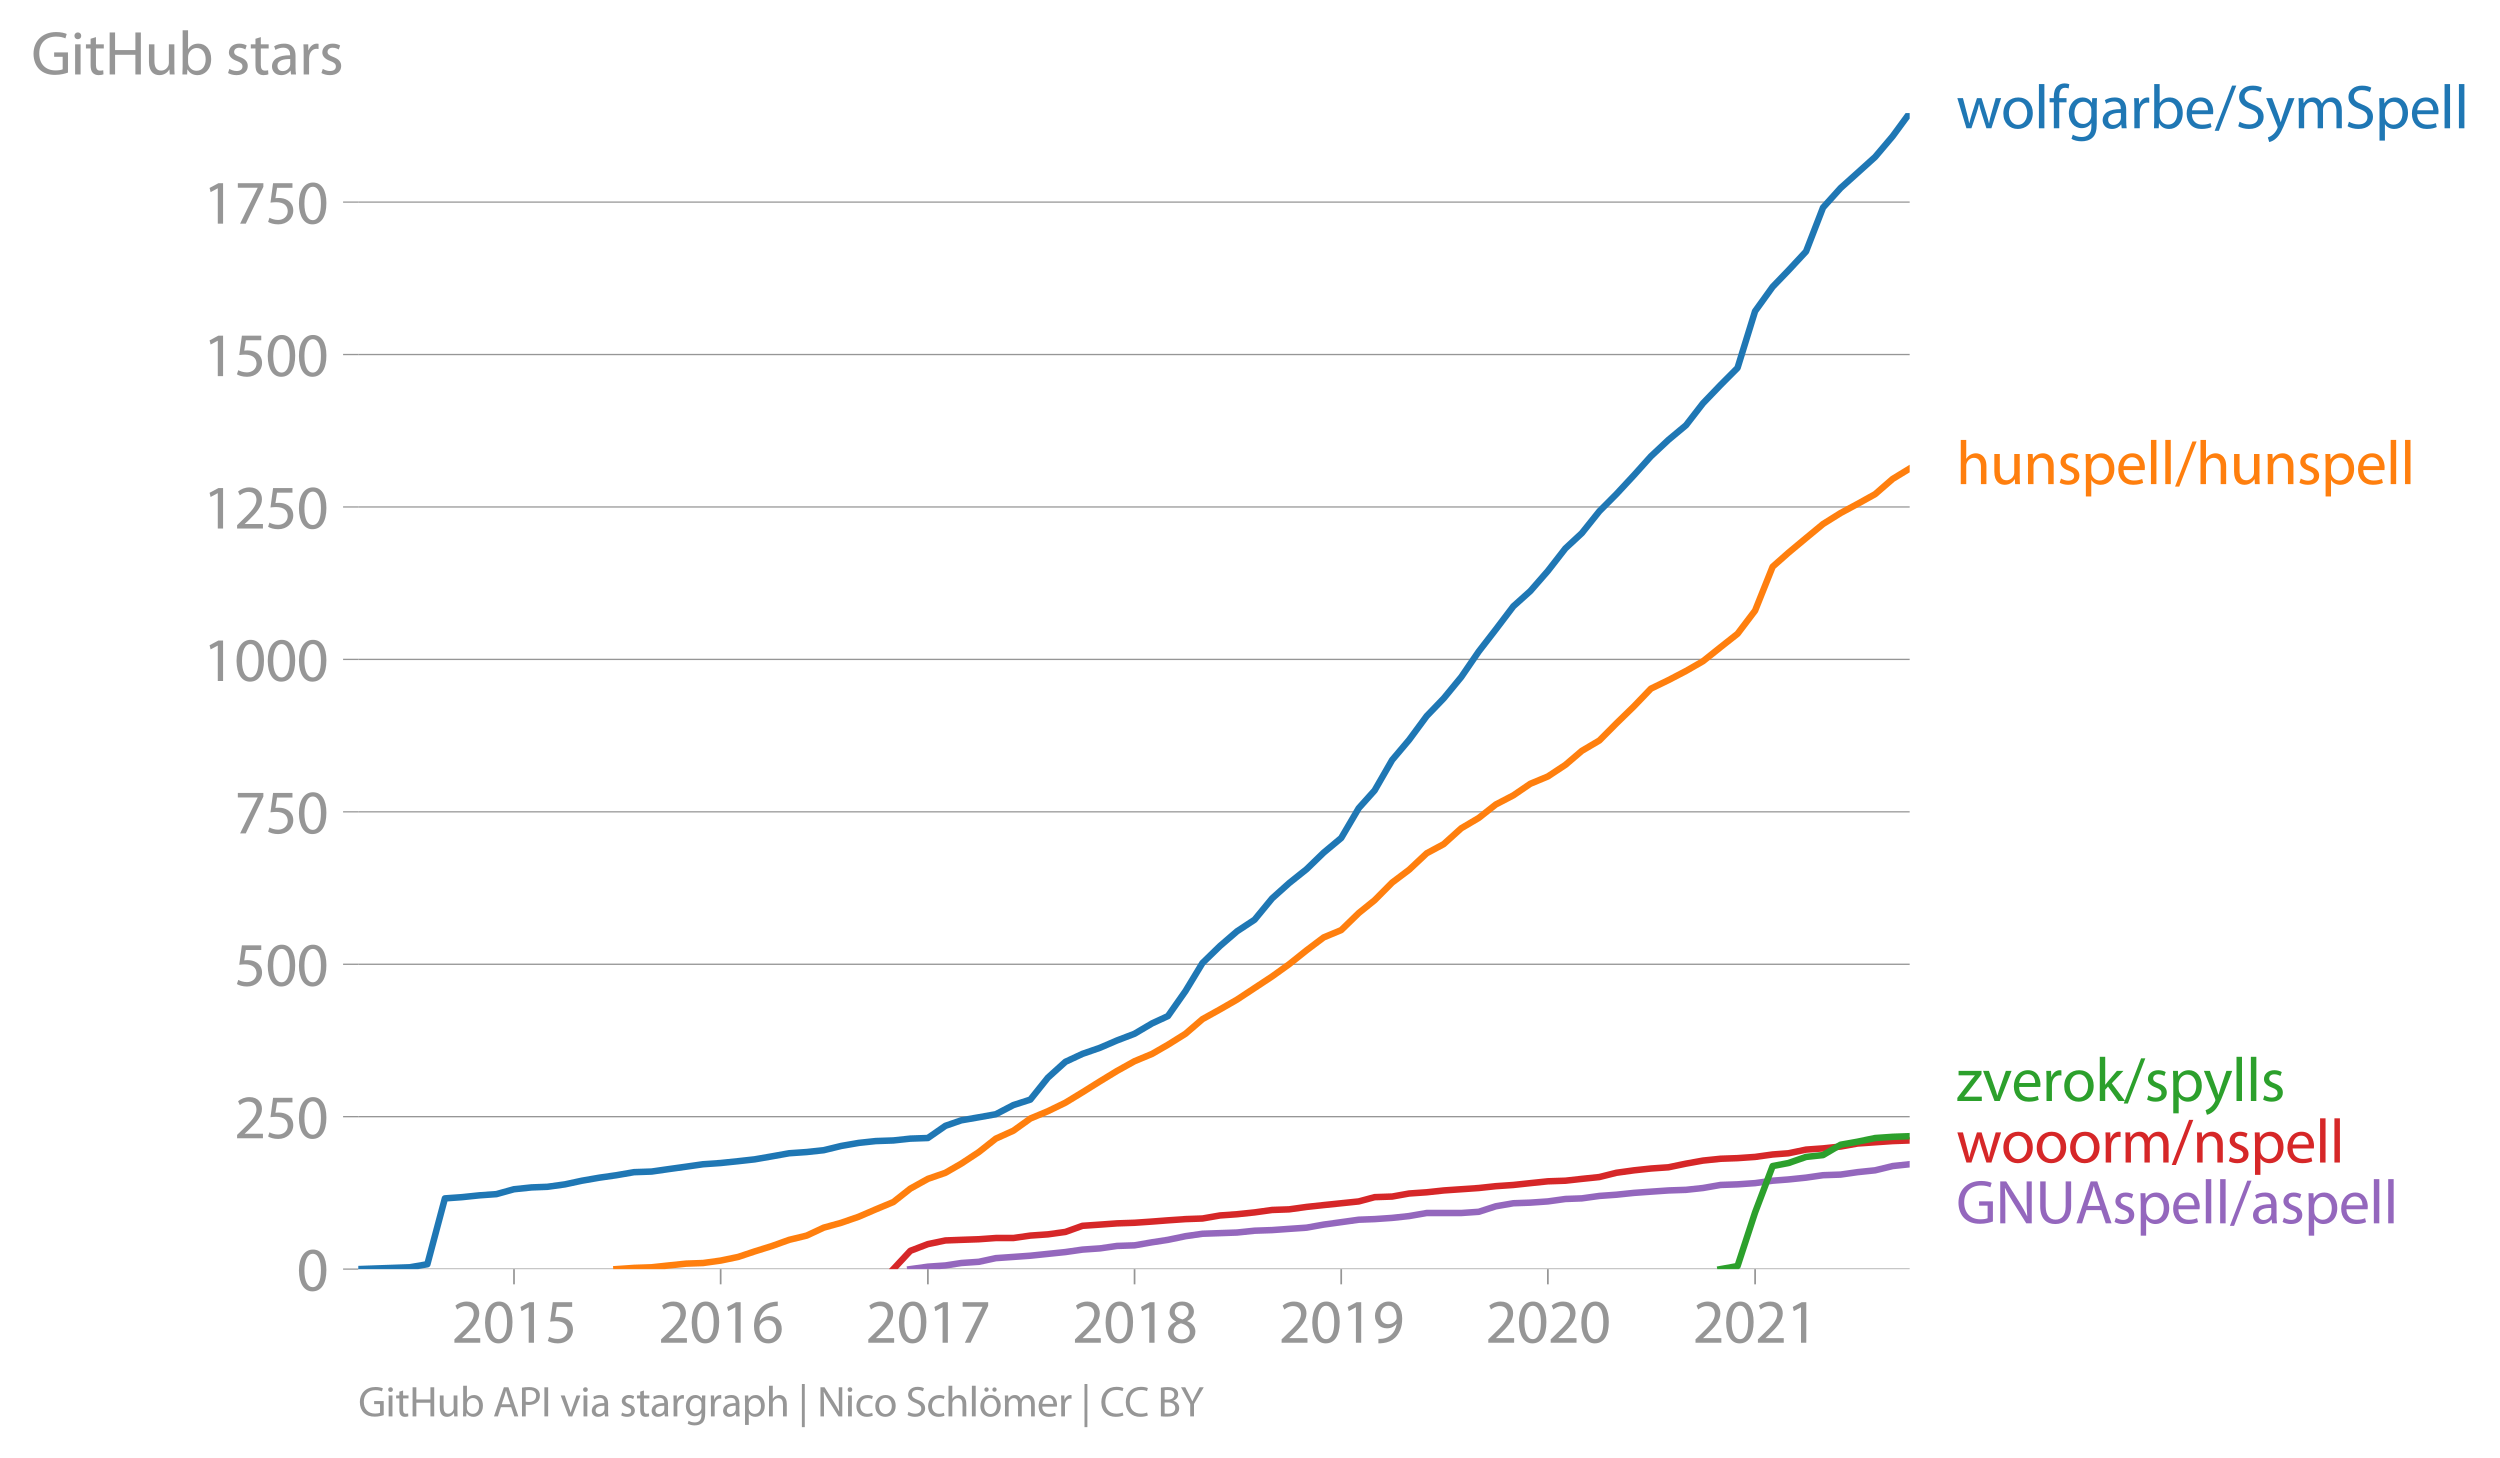 <svg height="447.56" viewBox="0 0 575.486 335.67" width="767.315" xmlns="http://www.w3.org/2000/svg" xmlns:xlink="http://www.w3.org/1999/xlink"><defs><style>*{stroke-linecap:butt;stroke-linejoin:round}</style></defs><g id="figure_1"><path d="M0 335.67h575.486V0H0z" style="fill:none" id="patch_1"/><g id="axes_1"><path d="M82.476 292.143h357.12V26.031H82.476z" style="fill:none" id="patch_2"/><g id="matplotlib.axis_1"><g id="xtick_1"><g id="line2d_1"><defs><path d="M0 0v3.5" id="m3724fbc124" style="stroke:#969696;stroke-width:.4"/></defs><use style="fill:#969696;stroke:#969696;stroke-width:.4" x="118.319" xlink:href="#m3724fbc124" y="292.143"/></g><g style="fill:#969696" transform="matrix(.14 0 0 -.14 103.955 309.083)" id="text_1"><defs><path d="M2944 0v467H1075v13l333 307c877 845 1434 1466 1434 2234 0 595-378 1209-1274 1209-480 0-890-179-1178-422l180-397c192 160 505 352 883 352 621 0 825-390 825-813-6-627-486-1164-1548-2176L288 346V0h2656z" id="MyriadPro-Regular-32" transform="scale(.016)"/><path d="M1677 4230c-845 0-1447-768-1447-2163C243 691 794-70 1606-70c922 0 1447 780 1447 2195 0 1325-499 2105-1376 2105zm-32-435c582 0 845-672 845-1696 0-1062-276-1734-852-1734-512 0-844 614-844 1696 0 1133 358 1734 851 1734z" id="MyriadPro-Regular-30" transform="scale(.016)"/><path d="M1510 0h544v4160h-480l-908-486 108-429 724 390h12V0z" id="MyriadPro-Regular-31" transform="scale(.016)"/><path d="M2771 4160H781L512 2163c154 19 339 45 576 45 832 0 1190-384 1197-922 0-556-455-902-986-902-377 0-717 128-889 230L269 186C467 58 851-70 1306-70c902 0 1548 608 1548 1420 0 525-268 884-595 1069-256 154-576 224-896 224-153 0-243-13-339-25l160 1068h1587v474z" id="MyriadPro-Regular-35" transform="scale(.016)"/></defs><use xlink:href="#MyriadPro-Regular-32"/><use x="51.3" xlink:href="#MyriadPro-Regular-30"/><use x="102.6" xlink:href="#MyriadPro-Regular-31"/><use x="153.9" xlink:href="#MyriadPro-Regular-35"/></g></g><g id="xtick_2"><use style="fill:#969696;stroke:#969696;stroke-width:.4" x="165.891" xlink:href="#m3724fbc124" y="292.143" id="line2d_2"/><g style="fill:#969696" transform="matrix(.14 0 0 -.14 151.528 309.083)" id="text_2"><defs><path d="M2662 4224c-102 0-243-6-409-32-525-64-986-275-1331-614-410-410-704-1056-704-1876C218 621 800-70 1690-70c864 0 1382 704 1382 1465 0 813-518 1344-1254 1344-461 0-807-217-1005-480h-19c96 685 563 1331 1446 1479 160 25 307 32 422 25v461zM1690 365c-589 0-903 505-916 1190 0 103 26 186 64 250 154 301 468 512 807 512 518 0 857-359 857-954s-326-998-806-998h-6z" id="MyriadPro-Regular-36" transform="scale(.016)"/></defs><use xlink:href="#MyriadPro-Regular-32"/><use x="51.3" xlink:href="#MyriadPro-Regular-30"/><use x="102.6" xlink:href="#MyriadPro-Regular-31"/><use x="153.9" xlink:href="#MyriadPro-Regular-36"/></g></g><g id="xtick_3"><use style="fill:#969696;stroke:#969696;stroke-width:.4" x="213.594" xlink:href="#m3724fbc124" y="292.143" id="line2d_3"/><g style="fill:#969696" transform="matrix(.14 0 0 -.14 199.23 309.083)" id="text_3"><defs><path d="M365 4160v-467h2035v-13L595 0h583l1811 3789v371H365z" id="MyriadPro-Regular-37" transform="scale(.016)"/></defs><use xlink:href="#MyriadPro-Regular-32"/><use x="51.3" xlink:href="#MyriadPro-Regular-30"/><use x="102.6" xlink:href="#MyriadPro-Regular-31"/><use x="153.9" xlink:href="#MyriadPro-Regular-37"/></g></g><g id="xtick_4"><use style="fill:#969696;stroke:#969696;stroke-width:.4" x="261.167" xlink:href="#m3724fbc124" y="292.143" id="line2d_4"/><g style="fill:#969696" transform="matrix(.14 0 0 -.14 246.803 309.083)" id="text_4"><defs><path d="M1062 2170c-512-218-825-589-825-1114C237 448 762-70 1632-70c794 0 1414 486 1414 1209 0 506-320 871-838 1075v20c512 243 685 620 685 972 0 519-403 1024-1210 1024-729 0-1286-448-1286-1107 0-358 198-717 659-934l6-19zm583-1831c-531 0-851 371-832 794 0 397 262 717 749 857 563-160 915-403 915-908 0-423-327-743-832-743zm6 3488c506 0 704-345 704-678 0-378-275-634-633-755-480 128-794 352-794 768 0 358 256 665 723 665z" id="MyriadPro-Regular-38" transform="scale(.016)"/></defs><use xlink:href="#MyriadPro-Regular-32"/><use x="51.3" xlink:href="#MyriadPro-Regular-30"/><use x="102.6" xlink:href="#MyriadPro-Regular-31"/><use x="153.9" xlink:href="#MyriadPro-Regular-38"/></g></g><g id="xtick_5"><use style="fill:#969696;stroke:#969696;stroke-width:.4" x="308.739" xlink:href="#m3724fbc124" y="292.143" id="line2d_5"/><g style="fill:#969696" transform="matrix(.14 0 0 -.14 294.376 309.083)" id="text_5"><defs><path d="M614-64c135-6 314 0 519 32 448 51 889 243 1209 557 410 397 717 1037 717 1952 0 1062-525 1753-1376 1753S262 3539 262 2752c0-710 480-1274 1229-1274 416 0 749 167 979 448h20c-77-492-276-857-551-1107-237-224-544-358-870-403-192-19-333-32-455-19V-64zm1024 3866c589 0 852-544 852-1255 0-89-20-153-52-205-147-249-441-435-819-435-486 0-800 365-800 883 0 589 339 1012 813 1012h6z" id="MyriadPro-Regular-39" transform="scale(.016)"/></defs><use xlink:href="#MyriadPro-Regular-32"/><use x="51.3" xlink:href="#MyriadPro-Regular-30"/><use x="102.6" xlink:href="#MyriadPro-Regular-31"/><use x="153.9" xlink:href="#MyriadPro-Regular-39"/></g></g><g id="xtick_6"><use style="fill:#969696;stroke:#969696;stroke-width:.4" x="356.312" xlink:href="#m3724fbc124" y="292.143" id="line2d_6"/><g style="fill:#969696" transform="matrix(.14 0 0 -.14 341.949 309.083)" id="text_6"><use xlink:href="#MyriadPro-Regular-32"/><use x="51.3" xlink:href="#MyriadPro-Regular-30"/><use x="102.6" xlink:href="#MyriadPro-Regular-32"/><use x="153.9" xlink:href="#MyriadPro-Regular-30"/></g></g><g id="xtick_7"><use style="fill:#969696;stroke:#969696;stroke-width:.4" x="404.015" xlink:href="#m3724fbc124" y="292.143" id="line2d_7"/><g style="fill:#969696" transform="matrix(.14 0 0 -.14 389.651 309.083)" id="text_7"><use xlink:href="#MyriadPro-Regular-32"/><use x="51.3" xlink:href="#MyriadPro-Regular-30"/><use x="102.6" xlink:href="#MyriadPro-Regular-32"/><use x="153.9" xlink:href="#MyriadPro-Regular-31"/></g></g></g><g id="matplotlib.axis_2"><g id="ytick_1"><path clip-path="url(#p91292791f6)" d="M82.476 292.143h357.12" style="fill:none;stroke:#969696;stroke-linecap:square;stroke-width:.3" id="line2d_8"/><g id="line2d_9"><defs><path d="M0 0h-3.5" id="m189ceb943d" style="stroke:#969696;stroke-width:.3"/></defs><use style="fill:#969696;stroke:#969696;stroke-width:.3" x="82.476" xlink:href="#m189ceb943d" y="292.143"/></g><use xlink:href="#MyriadPro-Regular-30" style="fill:#969696" transform="matrix(.14 0 0 -.14 68.295 297.113)" id="text_8"/></g><g id="ytick_2"><path clip-path="url(#p91292791f6)" d="M82.476 257.054h357.12" style="fill:none;stroke:#969696;stroke-linecap:square;stroke-width:.3" id="line2d_10"/><use style="fill:#969696;stroke:#969696;stroke-width:.3" x="82.476" xlink:href="#m189ceb943d" y="257.054" id="line2d_11"/><g style="fill:#969696" transform="matrix(.14 0 0 -.14 53.932 262.024)" id="text_9"><use xlink:href="#MyriadPro-Regular-32"/><use x="51.3" xlink:href="#MyriadPro-Regular-35"/><use x="102.6" xlink:href="#MyriadPro-Regular-30"/></g></g><g id="ytick_3"><path clip-path="url(#p91292791f6)" d="M82.476 221.966h357.12" style="fill:none;stroke:#969696;stroke-linecap:square;stroke-width:.3" id="line2d_12"/><use style="fill:#969696;stroke:#969696;stroke-width:.3" x="82.476" xlink:href="#m189ceb943d" y="221.966" id="line2d_13"/><g style="fill:#969696" transform="matrix(.14 0 0 -.14 53.932 226.936)" id="text_10"><use xlink:href="#MyriadPro-Regular-35"/><use x="51.3" xlink:href="#MyriadPro-Regular-30"/><use x="102.6" xlink:href="#MyriadPro-Regular-30"/></g></g><g id="ytick_4"><path clip-path="url(#p91292791f6)" d="M82.476 186.877h357.12" style="fill:none;stroke:#969696;stroke-linecap:square;stroke-width:.3" id="line2d_14"/><use style="fill:#969696;stroke:#969696;stroke-width:.3" x="82.476" xlink:href="#m189ceb943d" y="186.877" id="line2d_15"/><g style="fill:#969696" transform="matrix(.14 0 0 -.14 53.932 191.847)" id="text_11"><use xlink:href="#MyriadPro-Regular-37"/><use x="51.3" xlink:href="#MyriadPro-Regular-35"/><use x="102.6" xlink:href="#MyriadPro-Regular-30"/></g></g><g id="ytick_5"><path clip-path="url(#p91292791f6)" d="M82.476 151.789h357.12" style="fill:none;stroke:#969696;stroke-linecap:square;stroke-width:.3" id="line2d_16"/><use style="fill:#969696;stroke:#969696;stroke-width:.3" x="82.476" xlink:href="#m189ceb943d" y="151.789" id="line2d_17"/><g style="fill:#969696" transform="matrix(.14 0 0 -.14 46.75 156.759)" id="text_12"><use xlink:href="#MyriadPro-Regular-31"/><use x="51.3" xlink:href="#MyriadPro-Regular-30"/><use x="102.6" xlink:href="#MyriadPro-Regular-30"/><use x="153.9" xlink:href="#MyriadPro-Regular-30"/></g></g><g id="ytick_6"><path clip-path="url(#p91292791f6)" d="M82.476 116.7h357.12" style="fill:none;stroke:#969696;stroke-linecap:square;stroke-width:.3" id="line2d_18"/><use style="fill:#969696;stroke:#969696;stroke-width:.3" x="82.476" xlink:href="#m189ceb943d" y="116.7" id="line2d_19"/><g style="fill:#969696" transform="matrix(.14 0 0 -.14 46.75 121.67)" id="text_13"><use xlink:href="#MyriadPro-Regular-31"/><use x="51.3" xlink:href="#MyriadPro-Regular-32"/><use x="102.6" xlink:href="#MyriadPro-Regular-35"/><use x="153.9" xlink:href="#MyriadPro-Regular-30"/></g></g><g id="ytick_7"><path clip-path="url(#p91292791f6)" d="M82.476 81.611h357.12" style="fill:none;stroke:#969696;stroke-linecap:square;stroke-width:.3" id="line2d_20"/><use style="fill:#969696;stroke:#969696;stroke-width:.3" x="82.476" xlink:href="#m189ceb943d" y="81.611" id="line2d_21"/><g style="fill:#969696" transform="matrix(.14 0 0 -.14 46.75 86.581)" id="text_14"><use xlink:href="#MyriadPro-Regular-31"/><use x="51.3" xlink:href="#MyriadPro-Regular-35"/><use x="102.6" xlink:href="#MyriadPro-Regular-30"/><use x="153.9" xlink:href="#MyriadPro-Regular-30"/></g></g><g id="ytick_8"><path clip-path="url(#p91292791f6)" d="M82.476 46.523h357.12" style="fill:none;stroke:#969696;stroke-linecap:square;stroke-width:.3" id="line2d_22"/><use style="fill:#969696;stroke:#969696;stroke-width:.3" x="82.476" xlink:href="#m189ceb943d" y="46.523" id="line2d_23"/><g style="fill:#969696" transform="matrix(.14 0 0 -.14 46.75 51.493)" id="text_15"><use xlink:href="#MyriadPro-Regular-31"/><use x="51.3" xlink:href="#MyriadPro-Regular-37"/><use x="102.6" xlink:href="#MyriadPro-Regular-35"/><use x="153.9" xlink:href="#MyriadPro-Regular-30"/></g></g><g style="fill:#969696" transform="matrix(.14 0 0 -.14 7.2 17.14)" id="text_16"><defs><path d="M3770 2266H2349v-448h877V531c-128-64-378-115-743-115-1005 0-1664 646-1664 1741 0 1081 685 1734 1735 1734 435 0 723-83 953-185l135 454c-186 90-576 198-1076 198-1446 0-2329-940-2336-2227 0-672 231-1248 602-1606 422-403 960-570 1613-570 582 0 1075 147 1325 237v2074z" id="MyriadPro-Regular-47" transform="scale(.016)"/><path d="M1030 0v3098H467V0h563zM749 4320c-205 0-352-154-352-352 0-192 141-346 339-346 224 0 365 154 358 346 0 198-134 352-345 352z" id="MyriadPro-Regular-69" transform="scale(.016)"/><path d="M595 3667v-569H115v-429h480V979c0-365 58-640 218-806C947 19 1158-70 1421-70c217 0 390 38 499 83l-26 422c-83-25-172-38-326-38-314 0-422 217-422 601v1671h806v429h-806v742l-551-173z" id="MyriadPro-Regular-74" transform="scale(.016)"/><path d="M486 4314V0h557v2022h2087V0h563v4314h-563V2509H1043v1805H486z" id="MyriadPro-Regular-48" transform="scale(.016)"/><path d="M3059 3098h-563V1197c0-103-19-205-51-288-103-250-365-512-743-512-512 0-691 397-691 985v1716H448V1286C448 198 1030-70 1517-70c550 0 877 326 1024 576h13l32-506h499c-19 243-26 525-26 845v2253z" id="MyriadPro-Regular-75" transform="scale(.016)"/><path d="M467 800c0-275-13-589-25-800h486l26 512h19c230-410 589-582 1037-582 691 0 1388 550 1388 1657 7 941-537 1581-1305 1581-499 0-858-224-1056-570h-13v1946H467V800zm557 998c0 90 19 167 32 231 115 429 474 691 858 691 601 0 921-531 921-1152 0-710-352-1190-941-1190-409 0-736 268-844 659-13 64-26 134-26 205v556z" id="MyriadPro-Regular-62" transform="scale(.016)"/><path d="M250 147C467 19 781-70 1120-70c736 0 1158 390 1158 934 0 461-275 730-812 934-404 154-589 269-589 525 0 231 185 423 518 423 288 0 512-103 634-180l141 410c-173 102-448 192-762 192-666 0-1069-410-1069-909 0-371 263-678 819-877 416-153 576-300 576-569 0-256-192-461-601-461-282 0-576 115-743 224L250 147z" id="MyriadPro-Regular-73" transform="scale(.016)"/><path d="M2643 1901c0 621-230 1267-1177 1267-391 0-762-109-1018-275l128-371c218 140 518 230 806 230 634 0 704-461 704-717v-64C890 1978 224 1568 224 819c0-448 320-889 947-889 442 0 775 217 947 460h20l44-390h512c-38 211-51 474-51 742v1159zm-544-858c0-57-13-121-32-179-89-262-345-518-749-518-288 0-531 172-531 537 0 602 698 711 1312 698v-538z" id="MyriadPro-Regular-61" transform="scale(.016)"/><path d="M467 0h557v1651c0 96 13 186 26 263 76 422 358 723 755 723 77 0 134-7 192-19v531c-51 13-96 19-160 19-378 0-717-262-858-678h-25l-20 608H442c19-288 25-602 25-967V0z" id="MyriadPro-Regular-72" transform="scale(.016)"/></defs><use xlink:href="#MyriadPro-Regular-47"/><use x="64.6" xlink:href="#MyriadPro-Regular-69"/><use x="88" xlink:href="#MyriadPro-Regular-74"/><use x="121.1" xlink:href="#MyriadPro-Regular-48"/><use x="186.3" xlink:href="#MyriadPro-Regular-75"/><use x="241.4" xlink:href="#MyriadPro-Regular-62"/><use x="298.3" xlink:href="#MyriadPro-Regular-20"/><use x="319.5" xlink:href="#MyriadPro-Regular-73"/><use x="359.1" xlink:href="#MyriadPro-Regular-74"/><use x="392.2" xlink:href="#MyriadPro-Regular-61"/><use x="440.4" xlink:href="#MyriadPro-Regular-72"/><use x="473.1" xlink:href="#MyriadPro-Regular-73"/></g></g><path clip-path="url(#p91292791f6)" d="m209.554 292.143 4.04-.561 4.04-.281 3.65-.562 4.04-.28 3.91-.842 4.04-.281 3.91-.28 4.041-.422 4.04-.42 3.91-.562 4.041-.281 3.91-.561 4.04-.14 4.041-.703 3.65-.561 4.04-.842 3.91-.562 4.04-.14 3.91-.14 4.04-.421 4.041-.14 3.91-.281 4.04-.281 3.91-.702 4.041-.561 4.04-.562 3.65-.14 4.04-.28 3.91-.422 4.04-.702h7.951l4.04-.28 3.91-1.263 4.041-.702 3.91-.14 4.04-.281 4.041-.562 3.78-.14 4.04-.562 3.91-.28 4.04-.421 3.91-.281 4.041-.28 4.04-.141 3.91-.421 4.041-.702 3.91-.14 4.04-.281 4.041-.561 3.65-.281 4.04-.421 3.91-.562 4.04-.14 3.91-.561 4.04-.421 4.041-.983 3.91-.42" style="fill:none;stroke:#9467bd;stroke-linecap:square;stroke-width:1.5" id="line2d_24"/><path clip-path="url(#p91292791f6)" d="m205.644 292.143 3.91-4.21 4.04-1.545 4.04-.842 3.65-.14 4.04-.14 3.91-.281h4.04l3.91-.561 4.041-.281 4.04-.562 3.91-1.403 4.041-.28 3.91-.282 4.04-.14 4.041-.28 3.65-.281 4.04-.281 3.91-.14 4.04-.702 3.91-.28 4.04-.422 4.041-.561 3.91-.14 4.04-.562 3.91-.421 4.041-.421 4.04-.421 3.65-.983 4.04-.14 3.91-.702 4.04-.28 3.91-.422 4.041-.28 4.04-.281 3.91-.421 4.041-.28 3.91-.422 4.04-.421 4.041-.14 3.78-.421 4.04-.422 3.91-.982 4.04-.561 3.91-.421 4.041-.281 4.04-.842 3.91-.702 4.041-.421 3.91-.14 4.04-.281 4.041-.562 3.65-.28 4.04-.842 3.91-.281 4.04-.421 3.91-.702 4.04-.28 4.041-.281 3.91-.14" style="fill:none;stroke:#d62728;stroke-linecap:square;stroke-width:1.5" id="line2d_25"/><path clip-path="url(#p91292791f6)" d="m396.064 292.143 3.91-.702 4.04-12.35 4.041-10.668 3.65-.702 4.04-1.403 3.91-.421 4.04-2.386 3.91-.702 4.04-.842 4.041-.28 3.91-.141" style="fill:none;stroke:#2ca02c;stroke-linecap:square;stroke-width:1.5" id="line2d_26"/><g style="fill:#1f77b4" transform="matrix(.14 0 0 -.14 450.31 29.531)" id="text_17"><defs><path d="M115 3098 1050 0h512l499 1472c109 333 205 653 281 1024h13c77-365 167-672 275-1018L3104 0h512l998 3098h-556l-442-1556c-102-364-186-691-237-1004h-19c-70 313-160 640-275 1011l-480 1549h-474l-505-1575c-103-339-205-672-276-985h-19c-57 320-141 640-230 985L691 3098H115z" id="MyriadPro-Regular-77" transform="scale(.016)"/><path d="M1779 3168c-857 0-1536-608-1536-1645C243 544 890-70 1728-70c749 0 1542 499 1542 1644 0 948-601 1594-1491 1594zm-13-422c666 0 928-666 928-1191 0-697-403-1203-940-1203-551 0-941 512-941 1190 0 589 288 1204 953 1204z" id="MyriadPro-Regular-6f" transform="scale(.016)"/><path d="M467 0h563v4544H467V0z" id="MyriadPro-Regular-6c" transform="scale(.016)"/><path d="M1082 0v2669h748v429h-748v166c0 474 121 896 601 896 160 0 275-32 359-70l76 435c-108 45-281 89-480 89-262 0-544-83-755-288-262-249-358-646-358-1081v-147H90v-429h435V0h557z" id="MyriadPro-Regular-66" transform="scale(.016)"/><path d="M3110 2246c0 378 13 628 26 852h-493l-25-468h-13c-135 256-429 538-967 538-710 0-1395-595-1395-1645C243 666 794 13 1562 13c480 0 812 230 985 518h13V186c0-781-422-1082-998-1082-384 0-704 115-909 243l-141-429c250-166 659-256 1030-256 391 0 826 90 1127 372 301 268 441 704 441 1414v1798zm-556-928c0-96-13-204-45-300-122-359-435-576-781-576-608 0-915 505-915 1113 0 717 384 1171 921 1171 410 0 685-268 788-595 25-77 32-160 32-256v-557z" id="MyriadPro-Regular-67" transform="scale(.016)"/><path d="M2957 1446c6 58 19 148 19 263 0 569-269 1459-1280 1459-902 0-1453-736-1453-1670C243 563 813-70 1766-70c493 0 832 108 1031 198l-96 403c-211-89-455-160-858-160-563 0-1049 314-1062 1075h2176zM787 1850c45 390 295 915 864 915 634 0 787-557 781-915H787z" id="MyriadPro-Regular-65" transform="scale(.016)"/><path d="m422-256 1792 4640h-435L-6-256h428z" id="MyriadPro-Regular-2f" transform="scale(.016)"/><path d="M269 211C499 58 954-70 1370-70c1017 0 1510 582 1510 1248 0 633-371 985-1101 1267-595 230-857 429-857 832 0 294 224 646 812 646 391 0 679-128 820-205l153 455c-192 109-512 211-953 211-839 0-1396-499-1396-1171 0-608 436-973 1140-1223 582-224 812-454 812-857 0-435-332-736-902-736-384 0-749 128-998 281L269 211z" id="MyriadPro-Regular-53" transform="scale(.016)"/><path d="M58 3098 1203 243c26-70 39-115 39-147s-20-77-45-134c-128-288-320-506-474-628-166-140-352-230-493-275l141-473c141 25 416 121 691 364 384 333 660 877 1063 1940l845 2208h-596l-614-1818c-77-224-141-461-198-646h-13c-51 185-128 428-199 633L672 3098H58z" id="MyriadPro-Regular-79" transform="scale(.016)"/><path d="M467 0h551v1869c0 96 12 192 44 275 90 282 346 563 698 563 429 0 646-358 646-851V0h551v1914c0 102 19 204 45 281 96 275 345 512 665 512 455 0 672-358 672-953V0h551v1824c0 1075-608 1344-1018 1344-294 0-499-77-685-218-128-96-249-230-345-403h-13c-135 365-455 621-877 621-512 0-800-275-973-570h-19l-26 500H442c19-256 25-519 25-839V0z" id="MyriadPro-Regular-6d" transform="scale(.016)"/><path d="M467-1267h557V416h13c185-307 544-486 953-486 730 0 1408 550 1408 1664 0 940-563 1574-1312 1574-505 0-870-224-1100-602h-13l-26 532H442c12-295 25-615 25-1012v-3353zm557 3059c0 77 19 160 38 230 109 423 468 698 852 698 595 0 921-531 921-1152 0-710-345-1197-941-1197-403 0-742 269-844 659-13 71-26 148-26 231v531z" id="MyriadPro-Regular-70" transform="scale(.016)"/></defs><use xlink:href="#MyriadPro-Regular-77"/><use x="73.6" xlink:href="#MyriadPro-Regular-6f"/><use x="128.5" xlink:href="#MyriadPro-Regular-6c"/><use x="152.1" xlink:href="#MyriadPro-Regular-66"/><use x="181.3" xlink:href="#MyriadPro-Regular-67"/><use x="237.2" xlink:href="#MyriadPro-Regular-61"/><use x="285.4" xlink:href="#MyriadPro-Regular-72"/><use x="318.1" xlink:href="#MyriadPro-Regular-62"/><use x="375" xlink:href="#MyriadPro-Regular-65"/><use x="425.1" xlink:href="#MyriadPro-Regular-2f"/><use x="459.4" xlink:href="#MyriadPro-Regular-53"/><use x="508.7" xlink:href="#MyriadPro-Regular-79"/><use x="555.8" xlink:href="#MyriadPro-Regular-6d"/><use x="639.2" xlink:href="#MyriadPro-Regular-53"/><use x="688.5" xlink:href="#MyriadPro-Regular-70"/><use x="745.4" xlink:href="#MyriadPro-Regular-65"/><use x="795.5" xlink:href="#MyriadPro-Regular-6c"/><use x="819.1" xlink:href="#MyriadPro-Regular-6c"/></g><g style="fill:#ff7f0e" transform="matrix(.14 0 0 -.14 450.31 111.442)" id="text_18"><defs><path d="M467 0h563v1869c0 109 7 192 39 269 102 307 390 563 755 563 531 0 717-423 717-922V0h563v1843c0 1069-666 1325-1082 1325-211 0-409-64-576-160-172-96-313-237-403-397h-13v1933H467V0z" id="MyriadPro-Regular-68" transform="scale(.016)"/><path d="M467 0h563v1862c0 96 13 192 39 263 96 313 384 576 755 576 531 0 717-416 717-915V0h563v1850c0 1062-666 1318-1094 1318-512 0-871-288-1024-582h-13l-32 512H442c19-256 25-519 25-839V0z" id="MyriadPro-Regular-6e" transform="scale(.016)"/></defs><use xlink:href="#MyriadPro-Regular-68"/><use x="55.5" xlink:href="#MyriadPro-Regular-75"/><use x="110.6" xlink:href="#MyriadPro-Regular-6e"/><use x="166.1" xlink:href="#MyriadPro-Regular-73"/><use x="205.7" xlink:href="#MyriadPro-Regular-70"/><use x="262.6" xlink:href="#MyriadPro-Regular-65"/><use x="312.7" xlink:href="#MyriadPro-Regular-6c"/><use x="336.3" xlink:href="#MyriadPro-Regular-6c"/><use x="359.9" xlink:href="#MyriadPro-Regular-2f"/><use x="394.2" xlink:href="#MyriadPro-Regular-68"/><use x="449.7" xlink:href="#MyriadPro-Regular-75"/><use x="504.8" xlink:href="#MyriadPro-Regular-6e"/><use x="560.3" xlink:href="#MyriadPro-Regular-73"/><use x="599.9" xlink:href="#MyriadPro-Regular-70"/><use x="656.8" xlink:href="#MyriadPro-Regular-65"/><use x="706.9" xlink:href="#MyriadPro-Regular-6c"/><use x="730.5" xlink:href="#MyriadPro-Regular-6c"/></g><g style="fill:#2ca02c" transform="matrix(.14 0 0 -.14 450.31 253.449)" id="text_19"><defs><path d="M115 0h2515v448H819v13c141 160 269 313 397 486l1382 1799 7 352H243v-455h1677v-13c-141-166-269-313-403-480L115 326V0z" id="MyriadPro-Regular-7a" transform="scale(.016)"/><path d="M83 3098 1261 0h537l1216 3098h-588l-602-1741c-102-282-192-538-262-794h-20c-64 256-147 512-249 794L685 3098H83z" id="MyriadPro-Regular-76" transform="scale(.016)"/><path d="M1024 4544H467V0h557v1165l288 320L2381 0h685L1702 1824l1197 1274h-678l-909-1069c-90-109-198-243-275-352h-13v2867z" id="MyriadPro-Regular-6b" transform="scale(.016)"/></defs><use xlink:href="#MyriadPro-Regular-7a"/><use x="42.8" xlink:href="#MyriadPro-Regular-76"/><use x="90.9" xlink:href="#MyriadPro-Regular-65"/><use x="141" xlink:href="#MyriadPro-Regular-72"/><use x="173.7" xlink:href="#MyriadPro-Regular-6f"/><use x="228.6" xlink:href="#MyriadPro-Regular-6b"/><use x="275.5" xlink:href="#MyriadPro-Regular-2f"/><use x="309.8" xlink:href="#MyriadPro-Regular-73"/><use x="349.4" xlink:href="#MyriadPro-Regular-70"/><use x="406.3" xlink:href="#MyriadPro-Regular-79"/><use x="453.4" xlink:href="#MyriadPro-Regular-6c"/><use x="477" xlink:href="#MyriadPro-Regular-6c"/><use x="500.6" xlink:href="#MyriadPro-Regular-73"/></g><g style="fill:#d62728" transform="matrix(.14 0 0 -.14 450.31 267.61)" id="text_20"><use xlink:href="#MyriadPro-Regular-77"/><use x="73.6" xlink:href="#MyriadPro-Regular-6f"/><use x="128.5" xlink:href="#MyriadPro-Regular-6f"/><use x="183.4" xlink:href="#MyriadPro-Regular-6f"/><use x="238.3" xlink:href="#MyriadPro-Regular-72"/><use x="271" xlink:href="#MyriadPro-Regular-6d"/><use x="354.4" xlink:href="#MyriadPro-Regular-2f"/><use x="388.7" xlink:href="#MyriadPro-Regular-6e"/><use x="444.2" xlink:href="#MyriadPro-Regular-73"/><use x="483.8" xlink:href="#MyriadPro-Regular-70"/><use x="540.7" xlink:href="#MyriadPro-Regular-65"/><use x="590.8" xlink:href="#MyriadPro-Regular-6c"/><use x="614.4" xlink:href="#MyriadPro-Regular-6c"/></g><g style="fill:#9467bd" transform="matrix(.14 0 0 -.14 450.31 281.61)" id="text_21"><defs><path d="M1011 0v1843c0 717-13 1235-45 1779l20 7c217-467 505-960 806-1440L3162 0h563v4314h-525V2509c0-672 13-1197 64-1773l-13-6c-205 441-454 896-774 1401L1094 4314H486V0h525z" id="MyriadPro-Regular-4e" transform="scale(.016)"/><path d="M480 4314V1773C480 435 1146-70 2029-70c934 0 1632 544 1632 1868v2516h-563V1760c0-954-410-1376-1050-1376-576 0-1005 410-1005 1376v2554H480z" id="MyriadPro-Regular-55" transform="scale(.016)"/><path d="M2714 1357 3174 0h596L2298 4314h-672L160 0h576l448 1357h1530zm-1415 435 423 1248c83 262 153 525 217 781h13c64-250 128-506 224-787l422-1242H1299z" id="MyriadPro-Regular-41" transform="scale(.016)"/></defs><use xlink:href="#MyriadPro-Regular-47"/><use x="64.6" xlink:href="#MyriadPro-Regular-4e"/><use x="130.4" xlink:href="#MyriadPro-Regular-55"/><use x="195.1" xlink:href="#MyriadPro-Regular-41"/><use x="256.3" xlink:href="#MyriadPro-Regular-73"/><use x="295.9" xlink:href="#MyriadPro-Regular-70"/><use x="352.8" xlink:href="#MyriadPro-Regular-65"/><use x="402.9" xlink:href="#MyriadPro-Regular-6c"/><use x="426.5" xlink:href="#MyriadPro-Regular-6c"/><use x="450.1" xlink:href="#MyriadPro-Regular-2f"/><use x="484.4" xlink:href="#MyriadPro-Regular-61"/><use x="532.6" xlink:href="#MyriadPro-Regular-73"/><use x="572.2" xlink:href="#MyriadPro-Regular-70"/><use x="629.1" xlink:href="#MyriadPro-Regular-65"/><use x="679.2" xlink:href="#MyriadPro-Regular-6c"/><use x="702.8" xlink:href="#MyriadPro-Regular-6c"/></g><g style="fill:#969696" transform="matrix(.097 0 0 -.097 82.476 326.041)" id="text_22"><defs><path d="M486 0h557v1728c128-32 282-38 448-38 544 0 1024 160 1319 473 217 224 332 531 332 922 0 384-140 697-377 902-256 231-659 359-1210 359-448 0-800-39-1069-84V0zm557 3859c96 26 282 45 525 45 614 0 1018-275 1018-845 0-595-410-921-1082-921-186 0-339 12-461 44v1677z" id="MyriadPro-Regular-50" transform="scale(.016)"/><path d="M486 4314V0h557v4314H486z" id="MyriadPro-Regular-49" transform="scale(.016)"/><path d="M550 4800v-6400h429v6400H550z" id="MyriadPro-Regular-7c" transform="scale(.016)"/><path d="M2579 538c-160-71-371-154-691-154-614 0-1075 442-1075 1158 0 647 384 1172 1094 1172 307 0 519-71 653-148l128 436c-154 76-448 160-781 160-1011 0-1664-692-1664-1645C243 570 851-70 1786-70c416 0 742 108 889 185l-96 423z" id="MyriadPro-Regular-63" transform="scale(.016)"/><path d="M1165 3648c185 0 313 154 313 326 0 186-134 327-313 327s-327-147-327-327c0-172 135-326 320-326h7zm1184 0c185 0 313 154 313 326 0 186-134 327-313 327s-320-147-320-327c0-172 128-326 313-326h7zm-570-480c-857 0-1536-608-1536-1645C243 544 890-70 1728-70c749 0 1542 499 1542 1644 0 948-601 1594-1491 1594zm-13-422c666 0 928-666 928-1191 0-697-403-1203-940-1203-551 0-941 512-941 1190 0 589 288 1204 953 1204z" id="MyriadPro-Regular-f6" transform="scale(.016)"/><path d="M3386 582c-224-108-570-179-909-179-1050 0-1658 679-1658 1735 0 1132 672 1779 1683 1779 359 0 660-77 871-179l134 454c-147 77-486 192-1024 192-1337 0-2253-915-2253-2266C230 704 1146-70 2362-70c524 0 934 108 1139 211l-115 441z" id="MyriadPro-Regular-43" transform="scale(.016)"/><path d="M486 13c186-26 480-51 864-51 704 0 1191 128 1492 403 217 211 364 493 364 864 0 640-480 979-889 1081v13c454 167 729 531 729 947 0 340-134 596-358 762-269 218-627 314-1184 314-390 0-774-39-1018-90V13zm557 3865c90 20 237 39 493 39 563 0 947-199 947-704 0-416-345-723-934-723h-506v1388zm0-1811h461c608 0 1114-243 1114-832 0-627-532-838-1108-838-198 0-358 6-467 25v1645z" id="MyriadPro-Regular-42" transform="scale(.016)"/><path d="M2010 0v1837l1446 2477h-634l-620-1191c-167-326-314-608-436-889h-12c-135 300-263 563-429 889L717 4314H83l1363-2484V0h564z" id="MyriadPro-Regular-59" transform="scale(.016)"/></defs><use xlink:href="#MyriadPro-Regular-47"/><use x="64.6" xlink:href="#MyriadPro-Regular-69"/><use x="88" xlink:href="#MyriadPro-Regular-74"/><use x="121.1" xlink:href="#MyriadPro-Regular-48"/><use x="186.3" xlink:href="#MyriadPro-Regular-75"/><use x="241.4" xlink:href="#MyriadPro-Regular-62"/><use x="298.3" xlink:href="#MyriadPro-Regular-20"/><use x="319.5" xlink:href="#MyriadPro-Regular-41"/><use x="380.7" xlink:href="#MyriadPro-Regular-50"/><use x="433.9" xlink:href="#MyriadPro-Regular-49"/><use x="457.8" xlink:href="#MyriadPro-Regular-20"/><use x="479" xlink:href="#MyriadPro-Regular-76"/><use x="527.1" xlink:href="#MyriadPro-Regular-69"/><use x="550.5" xlink:href="#MyriadPro-Regular-61"/><use x="598.7" xlink:href="#MyriadPro-Regular-20"/><use x="619.9" xlink:href="#MyriadPro-Regular-73"/><use x="659.5" xlink:href="#MyriadPro-Regular-74"/><use x="692.6" xlink:href="#MyriadPro-Regular-61"/><use x="740.8" xlink:href="#MyriadPro-Regular-72"/><use x="773.5" xlink:href="#MyriadPro-Regular-67"/><use x="829.4" xlink:href="#MyriadPro-Regular-72"/><use x="862.1" xlink:href="#MyriadPro-Regular-61"/><use x="910.3" xlink:href="#MyriadPro-Regular-70"/><use x="967.2" xlink:href="#MyriadPro-Regular-68"/><use x="1022.7" xlink:href="#MyriadPro-Regular-20"/><use x="1043.9" xlink:href="#MyriadPro-Regular-7c"/><use x="1067.8" xlink:href="#MyriadPro-Regular-20"/><use x="1089" xlink:href="#MyriadPro-Regular-4e"/><use x="1154.8" xlink:href="#MyriadPro-Regular-69"/><use x="1178.2" xlink:href="#MyriadPro-Regular-63"/><use x="1223" xlink:href="#MyriadPro-Regular-6f"/><use x="1277.9" xlink:href="#MyriadPro-Regular-20"/><use x="1299.1" xlink:href="#MyriadPro-Regular-53"/><use x="1348.4" xlink:href="#MyriadPro-Regular-63"/><use x="1393.2" xlink:href="#MyriadPro-Regular-68"/><use x="1448.7" xlink:href="#MyriadPro-Regular-6c"/><use x="1472.3" xlink:href="#MyriadPro-Regular-f6"/><use x="1527.2" xlink:href="#MyriadPro-Regular-6d"/><use x="1610.6" xlink:href="#MyriadPro-Regular-65"/><use x="1660.7" xlink:href="#MyriadPro-Regular-72"/><use x="1693.4" xlink:href="#MyriadPro-Regular-20"/><use x="1714.6" xlink:href="#MyriadPro-Regular-7c"/><use x="1738.5" xlink:href="#MyriadPro-Regular-20"/><use x="1759.7" xlink:href="#MyriadPro-Regular-43"/><use x="1817.7" xlink:href="#MyriadPro-Regular-43"/><use x="1875.7" xlink:href="#MyriadPro-Regular-20"/><use x="1896.9" xlink:href="#MyriadPro-Regular-42"/><use x="1951.1" xlink:href="#MyriadPro-Regular-59"/></g><path clip-path="url(#p91292791f6)" d="m141.91 292.143 4.04-.28 4.04-.141 3.91-.421 4.04-.421 3.91-.14 4.041-.562 4.04-.842 3.78-1.263 4.04-1.263 3.91-1.404 4.041-.982 3.91-1.825 4.04-1.123 4.041-1.403 3.91-1.685 4.04-1.684 3.91-3.088 4.041-2.245 4.04-1.404 3.65-2.105 4.04-2.667 3.91-3.088 4.04-1.824 3.91-2.808 4.041-1.684 4.04-1.965 3.91-2.386 4.041-2.526 3.91-2.386 4.04-2.246 4.041-1.684 3.65-2.105 4.04-2.527 3.91-3.368 4.04-2.246 3.91-2.246 4.04-2.666 4.041-2.667 3.91-2.807 4.04-3.228 3.91-2.948 4.041-1.684 4.04-3.93 3.65-2.947 4.04-4.07 3.91-2.948 4.04-3.79 3.91-2.105 4.041-3.65 4.04-2.385 3.91-3.088 4.041-2.105 3.91-2.667 4.04-1.684 4.041-2.667 3.78-3.228 4.04-2.386 3.91-3.93 4.04-3.93 3.91-4.07 4.041-1.965 4.04-2.106 3.91-2.245 4.041-3.229 3.91-3.087 4.04-5.334 4.041-10.105 3.65-3.228 4.04-3.369 3.91-3.228 4.04-2.526 3.91-2.106 4.04-2.245 4.041-3.51 3.91-2.385" style="fill:none;stroke:#ff7f0e;stroke-linecap:square;stroke-width:1.5" id="line2d_27"/><path clip-path="url(#p91292791f6)" d="m82.476 292.143 3.91-.14 4.04-.14 3.91-.141 4.041-.702 4.04-15.158 3.91-.28 4.041-.422 3.91-.28 4.04-1.123 4.041-.421 3.65-.14 4.04-.562 3.91-.842 4.04-.702 3.91-.562 4.04-.701 4.041-.14 3.91-.562 4.04-.562 3.91-.56 4.041-.282 4.04-.42 3.78-.422 4.04-.702 3.91-.701 4.041-.281 3.91-.421 4.04-.983 4.041-.701 3.91-.421 4.04-.14 3.91-.422 4.041-.14 4.04-2.807 3.65-1.263 4.04-.702 3.91-.702 4.04-2.105 3.91-1.264 4.041-5.052 4.04-3.65 3.91-1.824 4.041-1.404 3.91-1.684 4.04-1.544 4.041-2.386 3.65-1.684 4.04-5.755 3.91-6.456 4.04-3.93 3.91-3.368 4.04-2.667 4.041-4.912 3.91-3.51 4.04-3.227 3.91-3.79 4.041-3.369 4.04-6.877 3.65-4.07 4.04-7.018 3.91-4.632 4.04-5.473 3.91-4.07 4.041-4.913 4.04-5.895 3.91-5.053 4.041-5.333 3.91-3.51 4.04-4.63 4.041-5.194 3.78-3.509 4.04-5.053 3.91-3.93 4.04-4.35 3.91-4.351 4.041-3.79 4.04-3.369 3.91-5.052 4.041-4.21 3.91-3.93 4.04-13.054 4.041-5.614 3.65-3.79 4.04-4.35 3.91-10.106 4.04-4.491 3.91-3.51 4.04-3.648 4.041-4.773 3.91-5.333" style="fill:none;stroke:#1f77b4;stroke-linecap:square;stroke-width:1.5" id="line2d_28"/></g></g><defs><clipPath id="p91292791f6"><path d="M82.476 26.031h357.12v266.112H82.476z"/></clipPath></defs></svg>